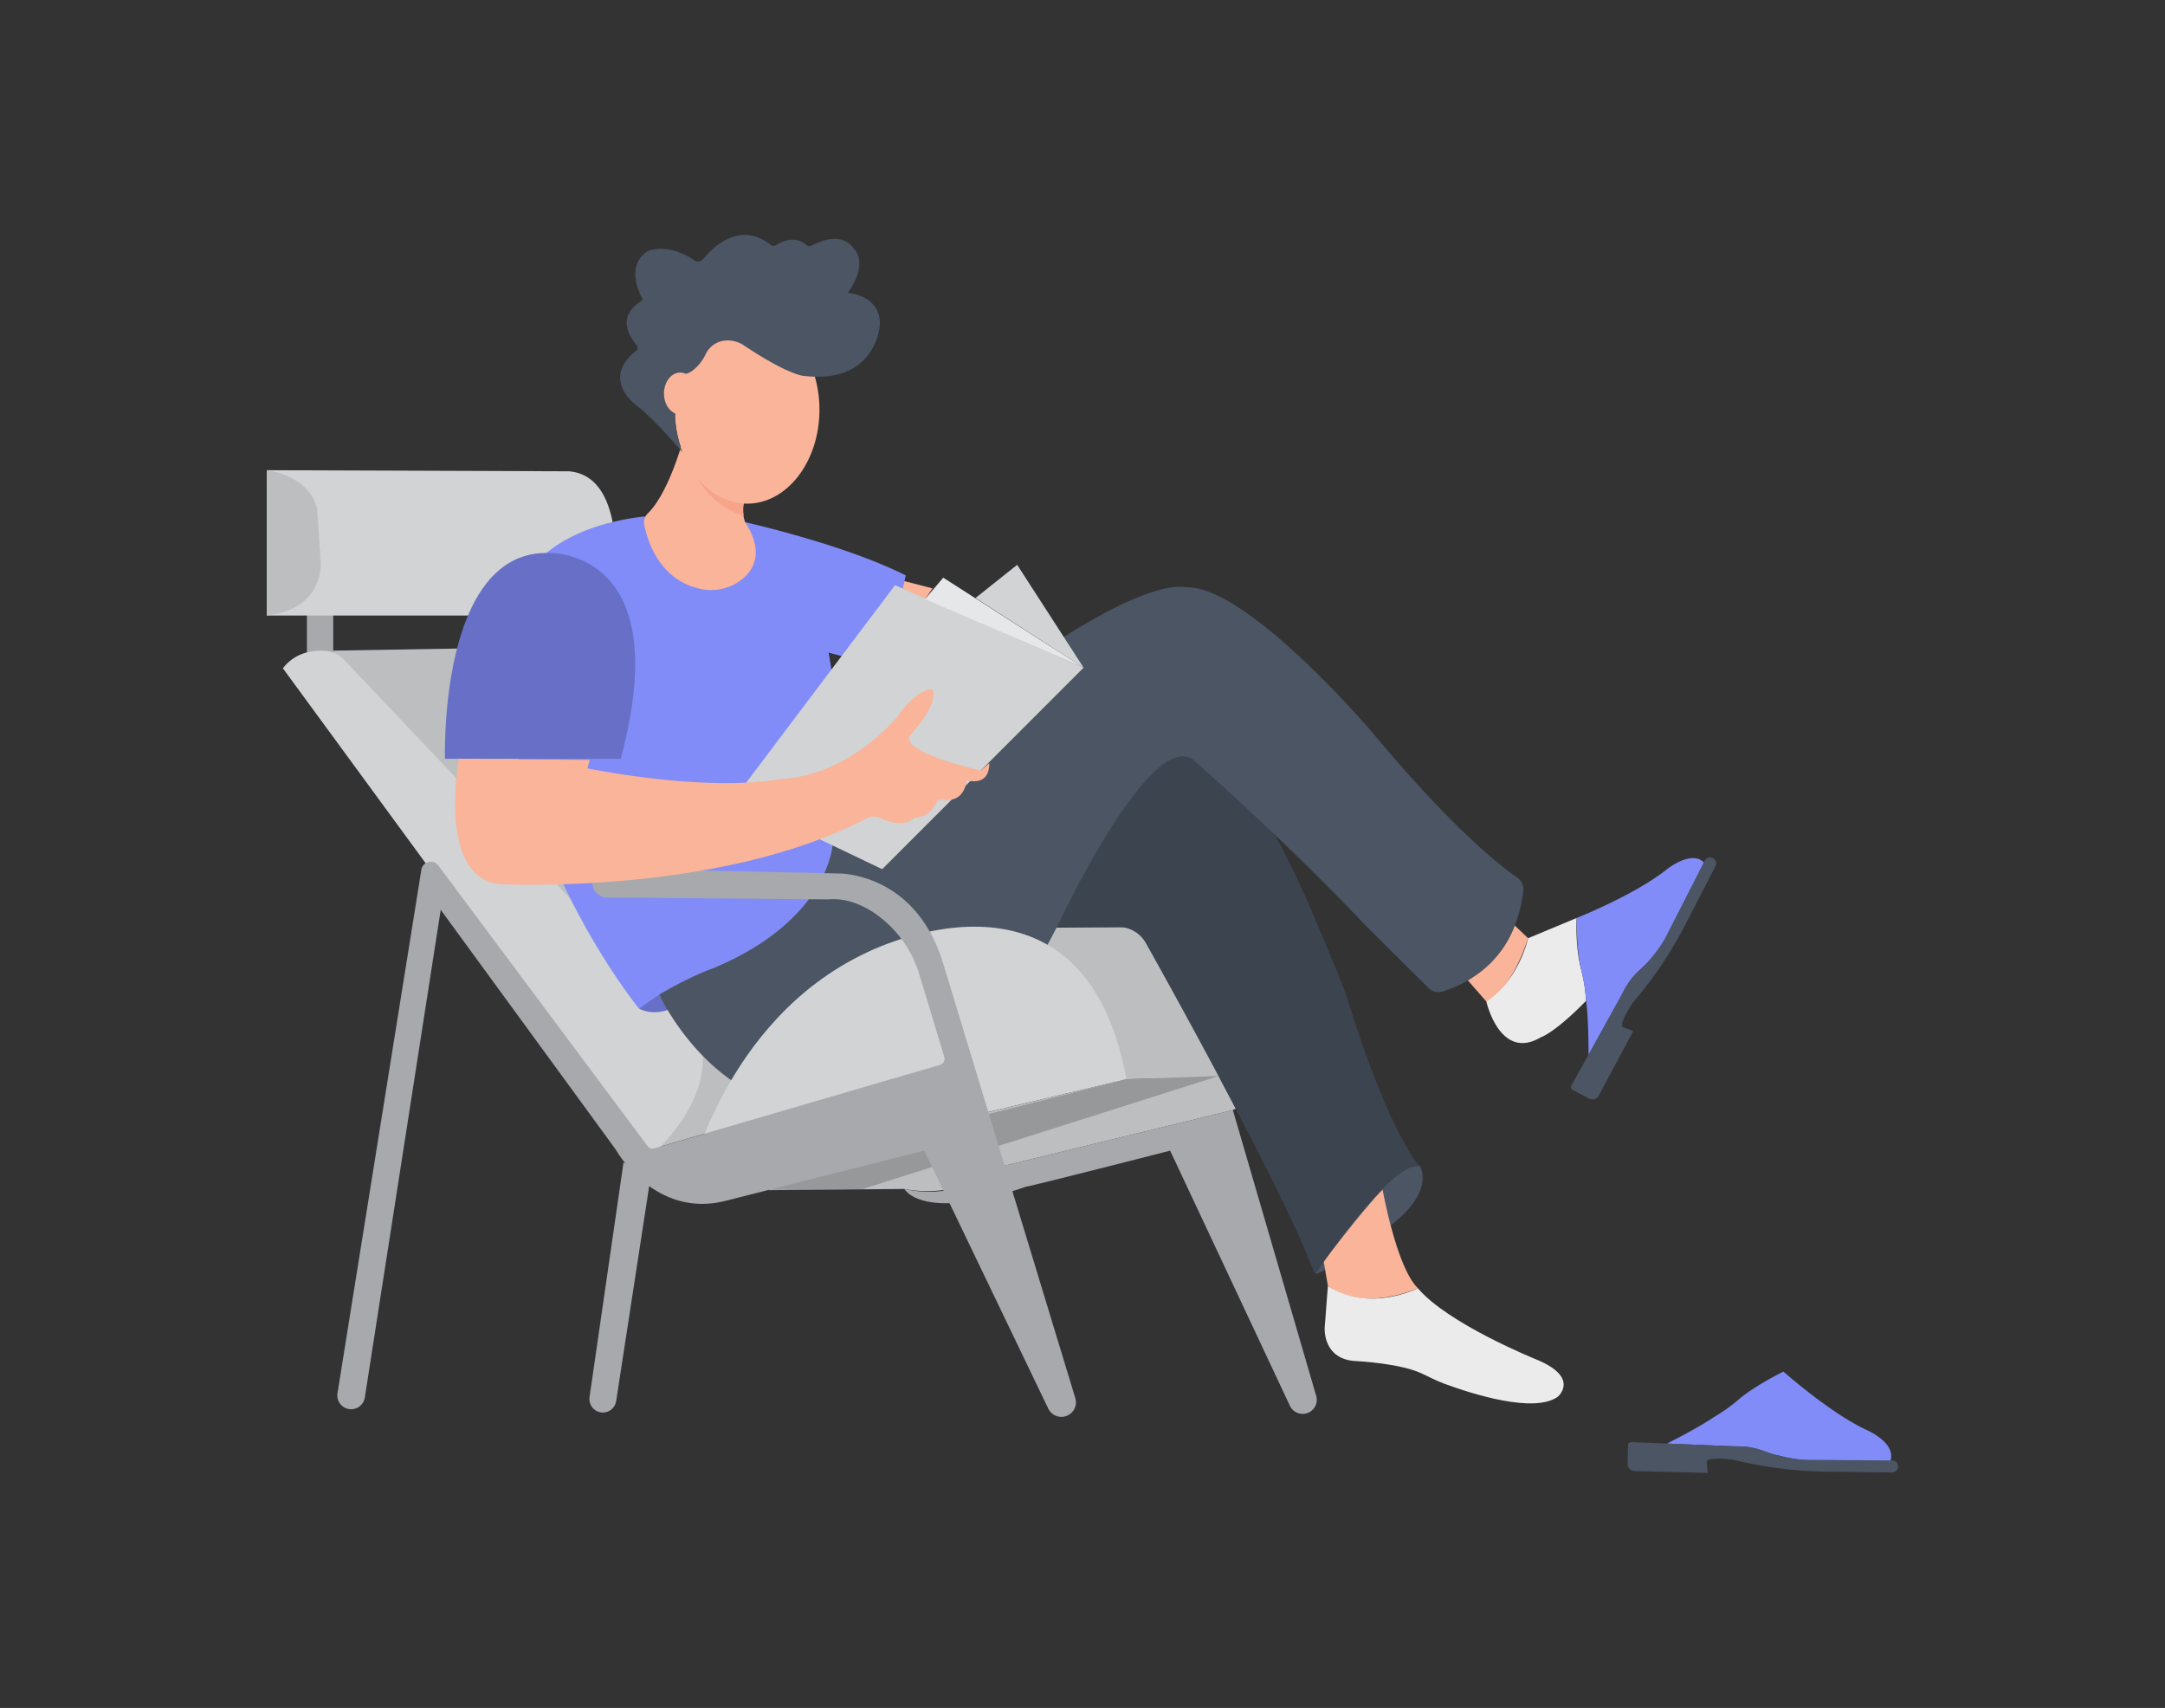 <svg id="bd820c1d-5fd9-4ff9-a463-c35214051173" data-name="Layer 1" xmlns="http://www.w3.org/2000/svg" xmlns:xlink="http://www.w3.org/1999/xlink" width="865.76" height="682.89" viewBox="0 0 865.76 682.89"><rect x="0" y="0" width="865.76" height="682.89" fill="#333333" stroke="none"/><defs><clipPath id="b2d5ab42-5964-49a2-924a-060acb121931"><path id="bf9952c3-d9ca-4a12-8075-1318e7801d35" data-name="SVGID" d="M307.35,475.87l54.3-.49a48,48,0,0,0,38.06-8.82L493,443.82l1.19-.52-6.85-13.07-36.86,1.28-126,30Z" fill="#bcbec0"/></clipPath></defs><path d="M129.93,260.2l91.12-1.55L344.19,409.84l-60.38,42.8-22.23,6.53s-1.8,1.27-4.37-3.23Z" fill="#bcbec0"/><rect x="122.73" y="241.99" width="10.53" height="25.63" fill="#a7a9ac"/><path d="M106.72,188V246.1H220.13a26,26,0,0,0,26.05-27.21c-.76-14.37-4.9-29.29-18.64-30.45Z" fill="#d1d3d4"/><path d="M564.86,465.72A2.51,2.51,0,0,1,568.2,467c1.46,3.65,2.08,12.48-13,23.64,0,0-15.7,13.27-28.55,18.59a.29.29,0,0,1-.34-.44C529.91,503.5,549.44,471.64,564.86,465.72Z" fill="#4b5563"/><path d="M552.89,475.65s5.57,31.28,14.14,39.42c0,0-21.43,9.86-36-.85l-1.71-9.86S545.17,483.36,552.89,475.65Z" fill="#f9b499"/><path d="M586.84,391.83l7.54,8.62s9.43-3.23,16.7-25.32L605.7,370A40.94,40.94,0,0,1,586.84,391.83Z" fill="#f9b499"/><path d="M262.08,462.56c-.63-1.09,95.44-27.93,95.44-27.93l7.09,15.42-71.69,18.76S269.58,475.48,262.08,462.56Z" fill="none" stroke="#ed1c24" stroke-miterlimit="10"/><path d="M467.93,460.07l47.89,102a5.64,5.64,0,0,0,7.11,2.87h0a5.61,5.61,0,0,0,3.4-6.84L493,443.82l-93.28,22.74s-15.78,13.93-38.06,8.82c0,0,7,13.46,48.73-.93C411.77,474.45,467.93,460.07,467.93,460.07Z" fill="#a7a9ac"/><polygon points="450.47 431.51 506.61 430.23 464.83 363.38 454.63 370.65 396.69 371.09 450.47 431.51" fill="#bcbec0"/><path id="bb516db5-b5be-41d7-b850-b1894761b008" data-name="SVGID" d="M307.35,475.87l54.3-.49a48,48,0,0,0,38.06-8.82L493,443.82l1.19-.52-6.85-13.07-36.86,1.28-126,30Z" fill="#bcbec0"/><g clip-path="url(#b2d5ab42-5964-49a2-924a-060acb121931)"><polygon points="343.53 475.88 487.32 430.23 450.47 431.51 275.88 475.55 343.53 475.88" opacity="0.2"/></g><path d="M422.69,370.65H447.3a12.51,12.51,0,0,1,10.92,6.41C471,399.9,514.05,477.69,525.66,509.14a.24.24,0,0,0,.43.05c3-4.39,29.76-43.45,40.48-42.76a.54.54,0,0,0,.43-.88c-3.42-4.41-14.43-21.08-28.67-67.72,0,0-18.55-47.89-29.34-65.15,0,0-19.85-45.31-37.54-42.72C471.45,290,421,314.55,422.69,370.65Z" fill="#4b5563"/><path d="M422.69,370.65H447.3a12.51,12.51,0,0,1,10.92,6.41C471,399.9,514.05,477.69,525.66,509.14a.24.24,0,0,0,.43.05c3-4.39,29.76-43.45,40.48-42.76a.54.54,0,0,0,.43-.88c-3.42-4.41-14.43-21.08-28.67-67.72,0,0-18.55-47.89-29.34-65.15,0,0-19.85-45.31-37.54-42.72C471.45,290,421,314.55,422.69,370.65Z" opacity="0.2"/><path d="M113.12,267.2,257.66,464.52s30.43-23.77,21.87-50.87L137.69,263.88a11.67,11.67,0,0,0-7.76-3.68C125.17,259.92,118.07,260.79,113.12,267.2Z" fill="#d1d3d4"/><path d="M106.72,188s16.93,1.83,20.13,15.56l1.38,21.05s1.83,18.77-21.51,21.51Z" fill="#bcbec0"/><polygon points="361.34 232.26 372.91 235.25 369.91 239.54 360.49 235.25 361.34 232.26" fill="#f9b499"/><path d="M330.13,349c13.29-23.57,1.22-88.07,1.22-88.07l22.71,6,8.14-36.86C337.77,217.69,298,208.79,298,208.79l-40.82-2.25c-62.56,7.72-55.7,55.28-55.7,55.28,2.57,78.42,54,141.41,54,141.41A201,201,0,0,1,285.33,388S322,372.18,330.13,349Z" fill="#818cf8"/><path d="M255.5,403.23s4.71,3,12,.43l-3.86-6Z" fill="#818cf8"/><path d="M255.5,403.23s4.71,3,12,.43l-3.86-6Z" opacity="0.2"/><path d="M248.21,303.39H177.94s-2.57-83.56,41.56-82.28C219.5,221.11,270.93,219,248.21,303.39Z" fill="#818cf8"/><path d="M248.21,303.39H177.94s-2.57-83.56,41.56-82.28C219.5,221.11,270.93,219,248.21,303.39Z" opacity="0.2"/><path d="M285.17,387.16c-10,3.54-21.53,10.5-21.53,10.5s23.78,52.49,74.56,45.42c0,0,44.35,8.36,85.49-74.56,0,0,37.28-79.06,54-64.27,0,0,36.64,32.13,68.14,65.56l25.45,25.25a5.54,5.54,0,0,0,5.49,1.38c8.18-2.4,28.93-11.27,32.36-40.19a5.62,5.62,0,0,0-2.35-5.32C600,346.25,580.56,331.07,549,293.1c0,0-50.56-59.56-75-58.27,0,0-14.35-5.15-65.78,31.49,0,0-41.78,58.49-75.2,70.71C333.06,337,332.1,367.56,285.17,387.16Z" fill="#4b5563"/><path d="M531,514.22l-1.28,16.71s-.86,12.86,12.85,13.28c0,0,17.45.87,26.09,5,2.9,1.39,5.76,2.84,8.78,4,11.59,4.27,36.06,12,45.48,5.26,0,0,9.32-7.71-9-15.1,0,0-35-14.14-46.92-28.29C567,515.07,547.75,524.93,531,514.22Z" fill="#ebebeb"/><path d="M634.24,400.18s0-.1,0-.15a64.22,64.22,0,0,0-2-12.56c-2.42-9.29-1.77-20.42-1.77-20.42l-19.39,8.08s-3.77,17-16.7,25.32c0,0,5.39,24,21.82,14.27C616.2,414.72,621.59,413.11,634.24,400.18Z" fill="#ebebeb"/><path d="M630.47,367.05s22.36-8.88,35.29-18.85c0,0,10.27-8.73,15.65-3.35l-14,27.79A45.58,45.58,0,0,1,661,382.72c-1.74,1.95-4,3.85-6.11,5.94a25.55,25.55,0,0,0-4.52,5.78l-15.13,27.44s.09-14.47-1-21.85a67.89,67.89,0,0,0-2-12.56S630.47,380.52,630.47,367.05Z" fill="#818cf8"/><path d="M653.1,412.3l-4-1.62s-2.43,0,3.77-9.69l.45-.53a162.14,162.14,0,0,0,20.42-30.35L686,346.34a2.41,2.41,0,0,0-.8-3.11h0a2.42,2.42,0,0,0-3.48.91l-16,31.26a56.14,56.14,0,0,1-10.89,13.26,30.73,30.73,0,0,0-6.35,9.1l-20.15,36.37a1.2,1.2,0,0,0,.49,1.63l6.65,3.5a2.85,2.85,0,0,0,3.84-1.18Z" fill="#4b5563"/><path d="M713.17,548.4s18,16,32.68,23.08c0,0,12.88,5.24,10,12.88l-31.08-.48a43.37,43.37,0,0,1-11.56-1.45c-2.52-.67-4.81-.73-8.36-2.19a22.26,22.26,0,0,0-7.2-1.78l-31.06-1.27s12.72-6.36,18.84-10.63a67.86,67.86,0,0,0,10.33-7.42S701.14,554.45,713.17,548.4Z" fill="#818cf8"/><path d="M682.88,588.92l-.36-4.33s-1.09-2.17,10.35-1l.68.16a162,162,0,0,0,36.29,4.64l26.77.36a2.4,2.4,0,0,0,2.42-2.11h0a2.4,2.4,0,0,0-2.37-2.7l-35.12-.28a55.85,55.85,0,0,1-16.73-3.78,30.89,30.89,0,0,0-11-1.59l-41.55-1.69a1.2,1.2,0,0,0-1.24,1.17l-.14,7.51a2.85,2.85,0,0,0,2.78,2.9Z" fill="#4b5563"/><path d="M249.35,464.71l-13.6,93.88a5.41,5.41,0,0,0,4.65,6.14h0a5.41,5.41,0,0,0,6-4.54L260,471.67Z" fill="#a7a9ac"/><path d="M272.43,178.26S267,197.59,259,205.32a4.89,4.89,0,0,0-1.37,4.49c1.29,6.46,5.94,21.6,21.59,25.43a19.93,19.93,0,0,0,18.22-4.19c4.55-4.14,7.72-11.16.55-22.26a14,14,0,0,1-.56-7.93S283.74,200.82,272.43,178.26Z" fill="#f9b499"/><polygon points="357.91 233.97 293.64 319.24 352.77 347.53 433.33 266.96 357.91 233.97" fill="#d1d3d4"/><polygon points="369.91 239.54 377.2 230.97 433.33 266.96 369.91 239.54" fill="#e6e7e8"/><path d="M406.76,225.83l26.41,40.89s0,.12-.09.08l-43-27.69Z" fill="#d1d3d4"/><path d="M450.47,431.51,275.21,473.08s14.14-64.71,70.28-91.7C345.49,381.38,432.9,335.74,450.47,431.51Z" fill="#d1d3d4"/><path d="M290.42,480.06c-28.76,7.5-44.18-20.42-44.18-20.42l-70-95.87-30.35,195a5.53,5.53,0,0,1-6.71,4.54h0a5.53,5.53,0,0,1-4.22-6.27L168.5,347.74a3.81,3.81,0,0,1,3.13-3.14h0a3.8,3.8,0,0,1,3.69,1.51L259,458.31a2.38,2.38,0,0,0,2.58.86l114.3-33.4a2.55,2.55,0,0,0,1.73-3.2l-9.81-32.4a45.71,45.71,0,0,0-19-25.67c-5.1-3.2-11.11-5.48-17.53-4.89l-88.65-.78a5.81,5.81,0,0,1-5.75-6h0a5.82,5.82,0,0,1,5.92-5.6l92.23,2s30.85-.84,42.1,35.84L430,559a5.81,5.81,0,0,1-4,7.29h0a5.82,5.82,0,0,1-6.81-3.08L369.61,460.05Z" fill="#a7a9ac"/><path d="M183.51,303.39s-9,48,16.71,50.13c0,0,87.58,4.57,146.32-26.33a6,6,0,0,1,5.35-.15c3.52,1.66,9.87,3.79,13.74-.08,0,0,5.92.37,8.82-6.11a2.06,2.06,0,0,1,2.3-1.15c2.89.54,8.61.49,9.87-7.74,0,0,9,3,9-6.86l-3.42,3s-32.57-7.28-28.29-14.14c0,0,10.69-11.08,9.24-17.65a1,1,0,0,0-1.12-.74c-1.89.27-6.7,1.92-13.26,11.11,0,0-18.85,23.57-47.14,24.85,0,0-24.42,5.57-76.7-4.28l.86-3.43Z" fill="#f9b499"/><path d="M297.72,200.4s-.86,1.9-.35,5.86c0,0-16.06-4.16-20.77-21.16Z" fill="#f7a48b"/><ellipse cx="298.77" cy="163.82" rx="28.92" ry="37.56" fill="#f9b499"/><path d="M270.07,165.19s-.86,4.93,2.78,15.64c0,0-10.71-12.85-18.21-18.64,0,0-14.81-10.34-.21-22a1.46,1.46,0,0,0,.2-2.12c-2.64-3.05-8.42-11.49,1.85-17.7a.85.85,0,0,0,.33-1.13c-1.53-2.78-6.36-13.08,2.12-18.79,0,0,7.78-3.8,18.71,3.62a2.7,2.7,0,0,0,3.58-.51c3.85-4.73,14.59-15.4,27-5.66a1.84,1.84,0,0,0,2.1.08c2.25-1.42,7.63-4,12.14,0a2,2,0,0,0,2.2.18c3.26-1.76,11.91-5.52,16.72,1.18,0,0,6.31,5.25-2.12,17.44a.23.23,0,0,0,.15.37c2.15.23,12.47,1.84,12.47,12.4,0,0-1.07,24-29.94,20.79h-.12c-.65,0-6.74-.52-24.15-12.12a11.73,11.73,0,0,0-8.24-2A9.66,9.66,0,0,0,282,142c-1.43,3-5.09,7.32-8.36,7.58-1.88.15-2.29-.57-4.6.45Z" fill="#4b5563"/><ellipse cx="272.01" cy="157.34" rx="6.49" ry="8.38" fill="#f9b499"/></svg>